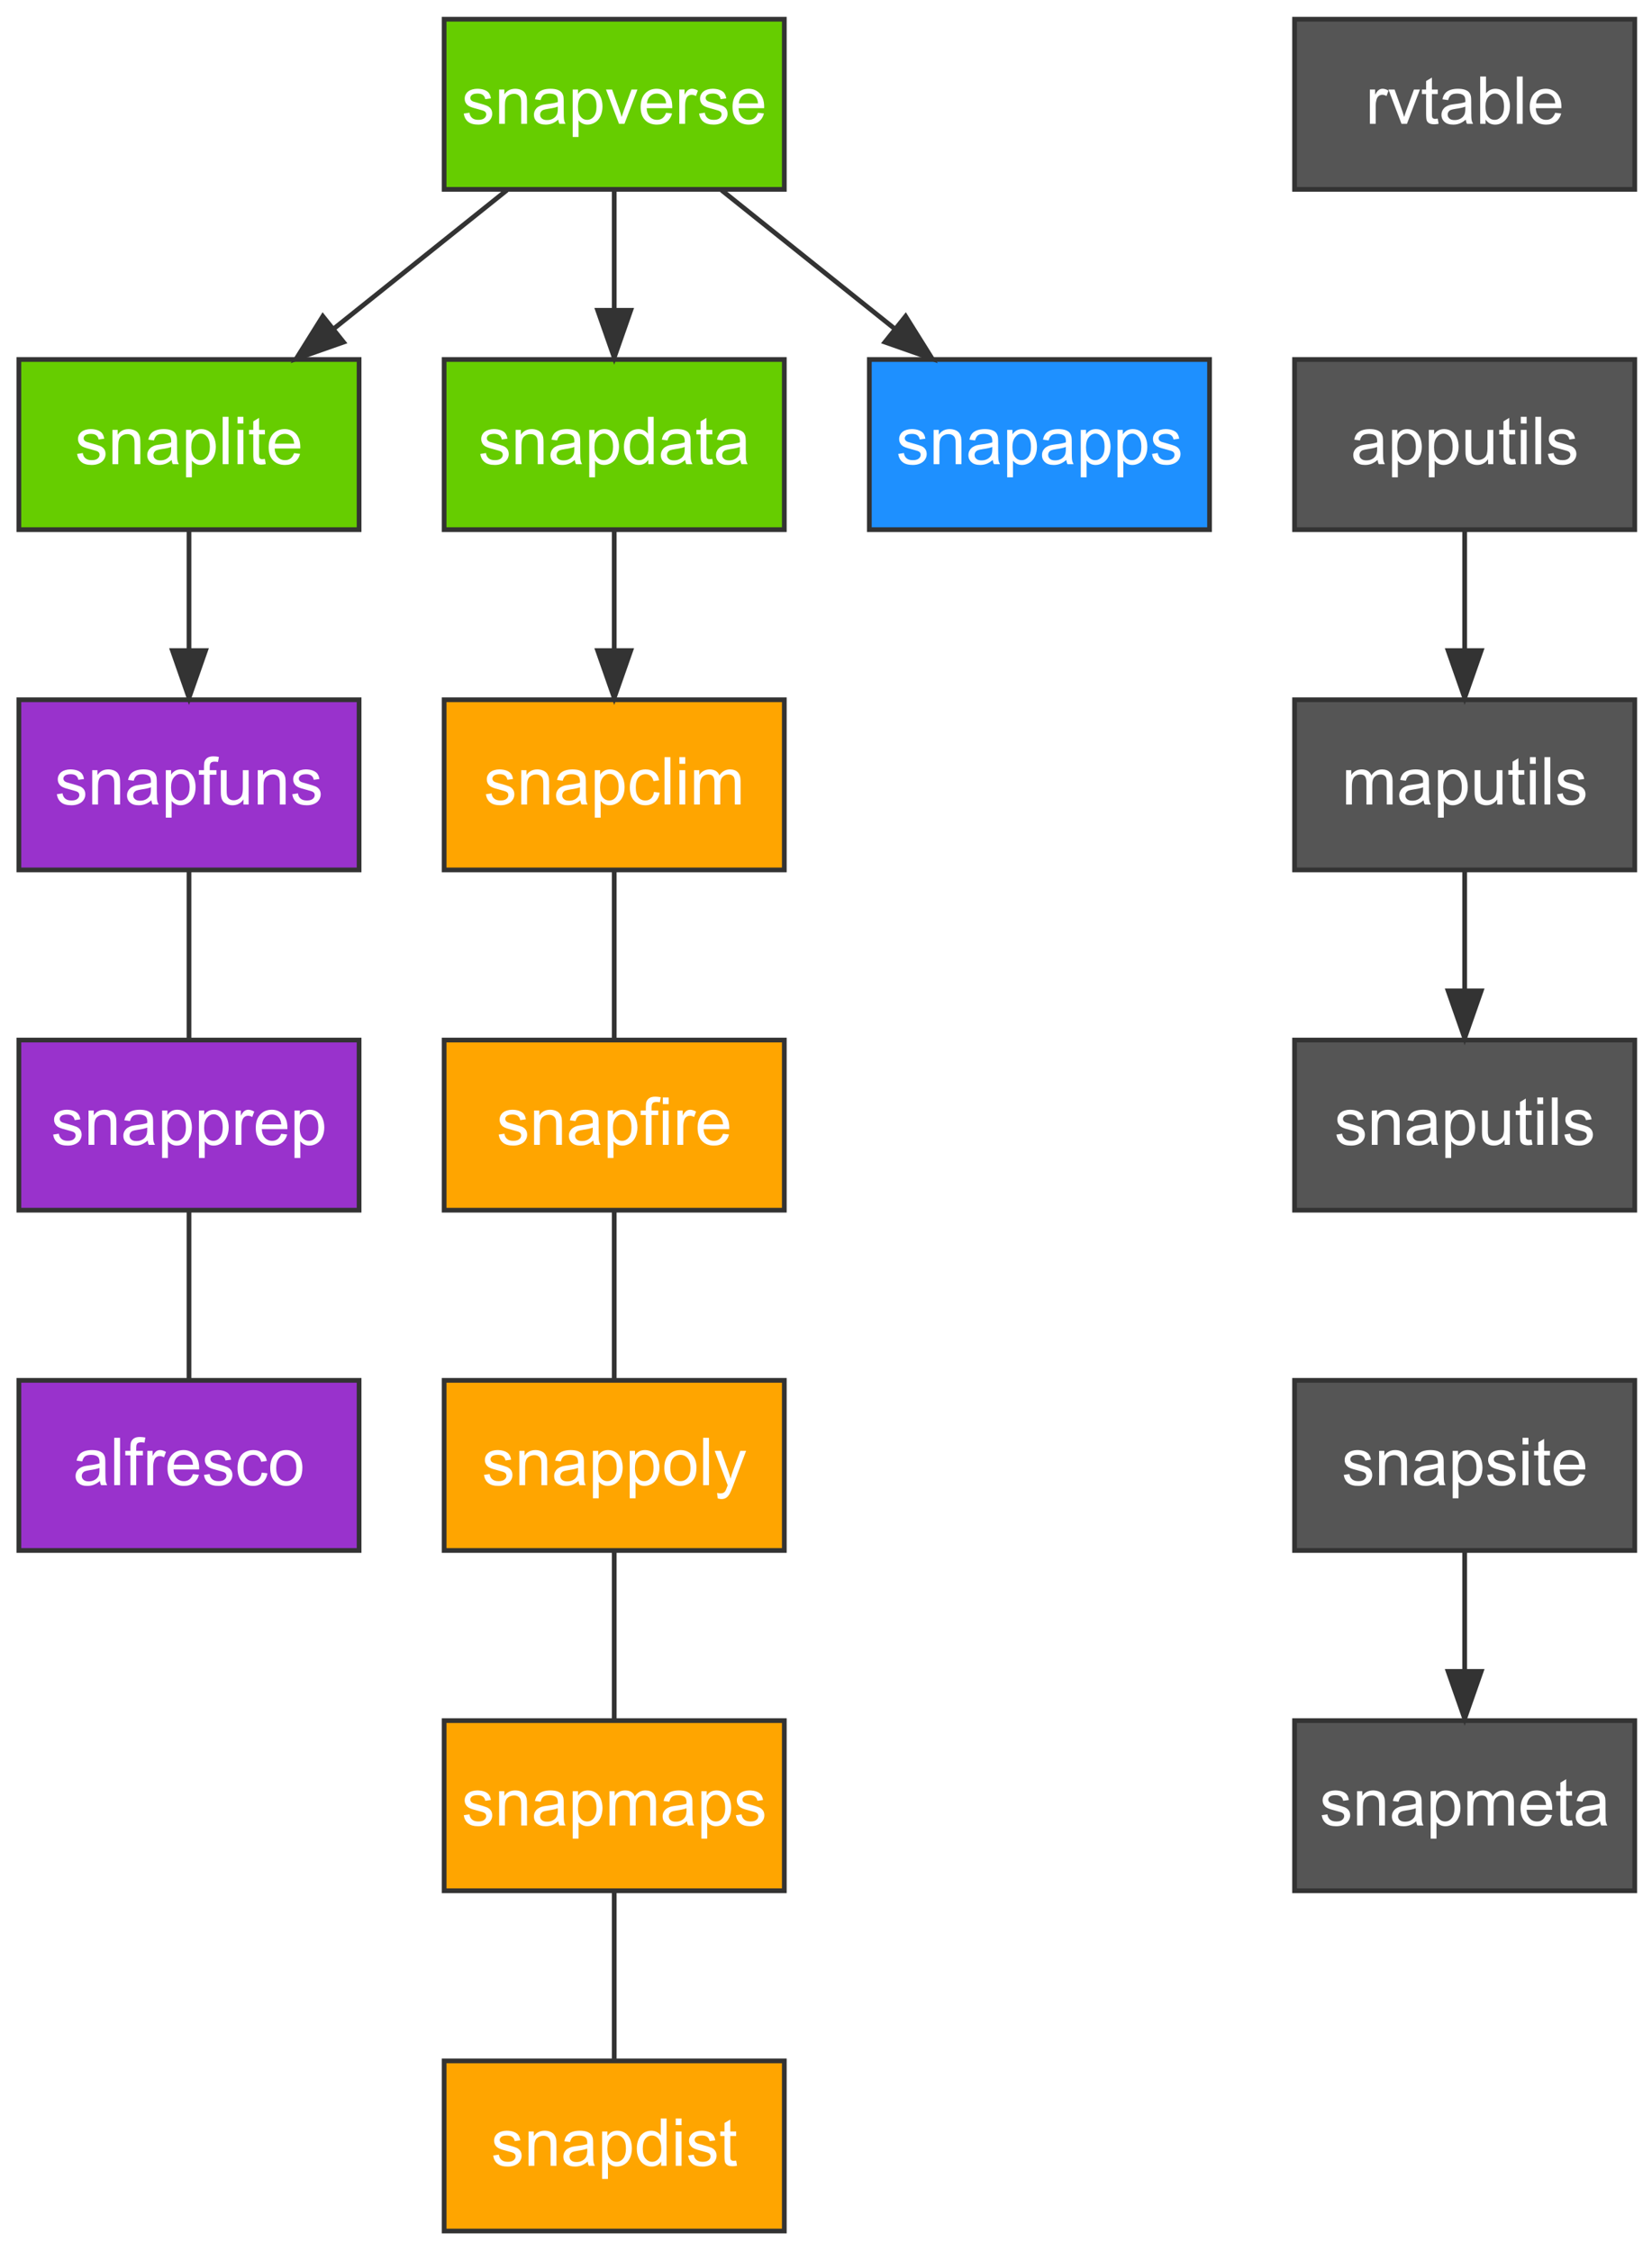 <?xml version="1.0" encoding="UTF-8"?>
<svg xmlns="http://www.w3.org/2000/svg" xmlns:xlink="http://www.w3.org/1999/xlink" width="350pt" height="477pt" viewBox="0 0 350 477" version="1.1">
<rect x="0" y="0" width="350" height="477" fill="#808080" stroke="none"/>
<defs>
<g>
<symbol overflow="visible" id="glyph0-0">
<path style="stroke:none;" d="M 1.75 0 L 1.75 -8.758 L 8.758 -8.758 L 8.758 0 Z M 1.973 -0.219 L 8.539 -0.219 L 8.539 -8.539 L 1.973 -8.539 Z M 1.973 -0.219 "/>
</symbol>
<symbol overflow="visible" id="glyph0-1">
<path style="stroke:none;" d="M 0.43 -2.168 L 1.648 -2.359 C 1.711 -1.871 1.902 -1.496 2.219 -1.238 C 2.527 -0.973 2.965 -0.844 3.531 -0.848 C 4.094 -0.844 4.512 -0.957 4.789 -1.191 C 5.059 -1.418 5.195 -1.691 5.199 -2.004 C 5.195 -2.281 5.078 -2.5 4.84 -2.66 C 4.668 -2.77 4.246 -2.906 3.578 -3.078 C 2.672 -3.305 2.047 -3.504 1.699 -3.672 C 1.348 -3.836 1.082 -4.066 0.906 -4.363 C 0.723 -4.656 0.633 -4.98 0.637 -5.336 C 0.633 -5.66 0.707 -5.961 0.859 -6.238 C 1.004 -6.512 1.207 -6.742 1.465 -6.926 C 1.652 -7.066 1.91 -7.184 2.246 -7.285 C 2.574 -7.379 2.93 -7.43 3.312 -7.434 C 3.879 -7.43 4.379 -7.348 4.812 -7.184 C 5.242 -7.02 5.562 -6.797 5.77 -6.516 C 5.973 -6.234 6.113 -5.859 6.191 -5.391 L 4.988 -5.227 C 4.93 -5.602 4.773 -5.891 4.512 -6.102 C 4.25 -6.309 3.879 -6.414 3.402 -6.418 C 2.832 -6.414 2.426 -6.32 2.188 -6.137 C 1.945 -5.949 1.828 -5.73 1.828 -5.48 C 1.828 -5.316 1.875 -5.176 1.977 -5.051 C 2.074 -4.918 2.234 -4.809 2.449 -4.723 C 2.57 -4.676 2.934 -4.57 3.539 -4.406 C 4.406 -4.172 5.012 -3.98 5.359 -3.836 C 5.703 -3.684 5.973 -3.469 6.172 -3.188 C 6.367 -2.906 6.469 -2.555 6.469 -2.137 C 6.469 -1.723 6.348 -1.336 6.109 -0.973 C 5.867 -0.609 5.52 -0.328 5.07 -0.133 C 4.617 0.066 4.109 0.164 3.539 0.164 C 2.594 0.164 1.871 -0.031 1.379 -0.422 C 0.879 -0.812 0.562 -1.395 0.43 -2.168 Z M 0.43 -2.168 "/>
</symbol>
<symbol overflow="visible" id="glyph0-2">
<path style="stroke:none;" d="M 0.926 0 L 0.926 -7.266 L 2.031 -7.266 L 2.031 -6.234 C 2.562 -7.031 3.332 -7.43 4.344 -7.434 C 4.781 -7.43 5.188 -7.352 5.555 -7.195 C 5.922 -7.039 6.195 -6.832 6.379 -6.574 C 6.559 -6.316 6.688 -6.012 6.762 -5.668 C 6.805 -5.434 6.824 -5.035 6.828 -4.469 L 6.828 0 L 5.598 0 L 5.598 -4.422 C 5.594 -4.918 5.547 -5.293 5.453 -5.543 C 5.355 -5.793 5.184 -5.992 4.941 -6.141 C 4.695 -6.289 4.41 -6.363 4.086 -6.363 C 3.555 -6.363 3.102 -6.195 2.727 -5.863 C 2.344 -5.527 2.156 -4.895 2.156 -3.969 L 2.156 0 Z M 0.926 0 "/>
</symbol>
<symbol overflow="visible" id="glyph0-3">
<path style="stroke:none;" d="M 5.668 -0.895 C 5.207 -0.508 4.77 -0.234 4.348 -0.074 C 3.926 0.086 3.473 0.164 2.992 0.164 C 2.191 0.164 1.578 -0.031 1.148 -0.422 C 0.719 -0.812 0.504 -1.309 0.508 -1.918 C 0.504 -2.27 0.586 -2.594 0.75 -2.891 C 0.91 -3.18 1.121 -3.418 1.383 -3.598 C 1.645 -3.777 1.941 -3.91 2.273 -4.004 C 2.512 -4.062 2.875 -4.125 3.367 -4.188 C 4.359 -4.305 5.09 -4.445 5.562 -4.613 C 5.562 -4.777 5.566 -4.887 5.57 -4.934 C 5.566 -5.434 5.449 -5.785 5.223 -5.996 C 4.902 -6.27 4.438 -6.41 3.82 -6.414 C 3.238 -6.41 2.809 -6.309 2.535 -6.109 C 2.258 -5.902 2.055 -5.543 1.922 -5.031 L 0.719 -5.195 C 0.824 -5.707 1.004 -6.121 1.258 -6.441 C 1.508 -6.754 1.871 -7 2.348 -7.176 C 2.82 -7.344 3.371 -7.43 3.996 -7.434 C 4.613 -7.43 5.117 -7.355 5.508 -7.211 C 5.895 -7.062 6.18 -6.879 6.363 -6.66 C 6.543 -6.438 6.668 -6.16 6.746 -5.824 C 6.785 -5.613 6.809 -5.234 6.809 -4.688 L 6.809 -3.047 C 6.809 -1.898 6.832 -1.172 6.887 -0.871 C 6.934 -0.566 7.039 -0.277 7.199 0 L 5.914 0 C 5.781 -0.254 5.699 -0.551 5.668 -0.895 Z M 5.562 -3.648 C 5.113 -3.465 4.445 -3.309 3.551 -3.184 C 3.043 -3.105 2.684 -3.023 2.477 -2.938 C 2.266 -2.844 2.105 -2.711 1.992 -2.535 C 1.875 -2.359 1.816 -2.164 1.82 -1.949 C 1.816 -1.617 1.941 -1.344 2.191 -1.129 C 2.441 -0.906 2.805 -0.797 3.285 -0.801 C 3.758 -0.797 4.18 -0.898 4.551 -1.109 C 4.918 -1.312 5.188 -1.598 5.363 -1.965 C 5.492 -2.238 5.559 -2.648 5.562 -3.195 Z M 5.562 -3.648 "/>
</symbol>
<symbol overflow="visible" id="glyph0-4">
<path style="stroke:none;" d="M 0.926 2.785 L 0.926 -7.266 L 2.047 -7.266 L 2.047 -6.324 C 2.305 -6.691 2.605 -6.969 2.941 -7.156 C 3.273 -7.336 3.676 -7.43 4.152 -7.434 C 4.773 -7.43 5.32 -7.27 5.797 -6.953 C 6.266 -6.629 6.625 -6.18 6.871 -5.602 C 7.109 -5.02 7.23 -4.379 7.234 -3.688 C 7.23 -2.941 7.098 -2.273 6.832 -1.68 C 6.566 -1.082 6.176 -0.625 5.668 -0.309 C 5.156 0.008 4.625 0.164 4.066 0.164 C 3.652 0.164 3.281 0.078 2.957 -0.094 C 2.629 -0.266 2.363 -0.484 2.156 -0.754 L 2.156 2.785 Z M 2.039 -3.594 C 2.039 -2.656 2.227 -1.965 2.605 -1.52 C 2.984 -1.066 3.445 -0.844 3.984 -0.848 C 4.531 -0.844 4.996 -1.074 5.387 -1.543 C 5.773 -2.004 5.969 -2.723 5.973 -3.695 C 5.969 -4.621 5.781 -5.316 5.402 -5.777 C 5.02 -6.238 4.562 -6.469 4.039 -6.469 C 3.508 -6.469 3.043 -6.223 2.645 -5.73 C 2.238 -5.238 2.039 -4.523 2.039 -3.594 Z M 2.039 -3.594 "/>
</symbol>
<symbol overflow="visible" id="glyph0-5">
<path style="stroke:none;" d="M 2.941 0 L 0.18 -7.266 L 1.477 -7.266 L 3.039 -2.914 C 3.207 -2.441 3.363 -1.953 3.504 -1.449 C 3.613 -1.832 3.766 -2.293 3.961 -2.832 L 5.578 -7.266 L 6.844 -7.266 L 4.094 0 Z M 2.941 0 "/>
</symbol>
<symbol overflow="visible" id="glyph0-6">
<path style="stroke:none;" d="M 5.898 -2.34 L 7.172 -2.184 C 6.969 -1.438 6.594 -0.859 6.055 -0.449 C 5.508 -0.039 4.816 0.164 3.977 0.164 C 2.91 0.164 2.066 -0.16 1.445 -0.816 C 0.82 -1.469 0.508 -2.387 0.512 -3.57 C 0.508 -4.789 0.824 -5.738 1.457 -6.418 C 2.086 -7.09 2.902 -7.43 3.906 -7.434 C 4.875 -7.43 5.668 -7.098 6.285 -6.438 C 6.898 -5.773 7.207 -4.844 7.211 -3.648 C 7.207 -3.574 7.207 -3.465 7.207 -3.32 L 1.785 -3.32 C 1.828 -2.52 2.055 -1.906 2.465 -1.484 C 2.867 -1.055 3.375 -0.844 3.984 -0.848 C 4.434 -0.844 4.816 -0.961 5.137 -1.203 C 5.453 -1.438 5.707 -1.816 5.898 -2.34 Z M 1.855 -4.332 L 5.914 -4.332 C 5.855 -4.941 5.699 -5.402 5.445 -5.707 C 5.051 -6.18 4.543 -6.414 3.922 -6.418 C 3.352 -6.414 2.879 -6.227 2.496 -5.848 C 2.109 -5.469 1.895 -4.961 1.855 -4.332 Z M 1.855 -4.332 "/>
</symbol>
<symbol overflow="visible" id="glyph0-7">
<path style="stroke:none;" d="M 0.91 0 L 0.91 -7.266 L 2.02 -7.266 L 2.02 -6.164 C 2.297 -6.68 2.559 -7.02 2.801 -7.184 C 3.039 -7.348 3.301 -7.43 3.594 -7.434 C 4.004 -7.43 4.426 -7.297 4.859 -7.035 L 4.434 -5.891 C 4.133 -6.066 3.832 -6.156 3.531 -6.16 C 3.262 -6.156 3.02 -6.074 2.805 -5.914 C 2.59 -5.75 2.438 -5.527 2.348 -5.242 C 2.207 -4.801 2.137 -4.32 2.141 -3.805 L 2.141 0 Z M 0.91 0 "/>
</symbol>
<symbol overflow="visible" id="glyph0-8">
<path style="stroke:none;" d="M 0.895 0 L 0.895 -10.031 L 2.129 -10.031 L 2.129 0 Z M 0.895 0 "/>
</symbol>
<symbol overflow="visible" id="glyph0-9">
<path style="stroke:none;" d="M 0.93 -8.617 L 0.93 -10.031 L 2.164 -10.031 L 2.164 -8.617 Z M 0.93 0 L 0.93 -7.266 L 2.164 -7.266 L 2.164 0 Z M 0.93 0 "/>
</symbol>
<symbol overflow="visible" id="glyph0-10">
<path style="stroke:none;" d="M 3.613 -1.102 L 3.793 -0.016 C 3.441 0.059 3.133 0.094 2.859 0.098 C 2.414 0.094 2.066 0.027 1.82 -0.113 C 1.57 -0.254 1.395 -0.441 1.297 -0.672 C 1.195 -0.902 1.148 -1.387 1.148 -2.129 L 1.148 -6.309 L 0.246 -6.309 L 0.246 -7.266 L 1.148 -7.266 L 1.148 -9.066 L 2.375 -9.805 L 2.375 -7.266 L 3.613 -7.266 L 3.613 -6.309 L 2.375 -6.309 L 2.375 -2.059 C 2.371 -1.703 2.395 -1.477 2.438 -1.379 C 2.48 -1.277 2.551 -1.199 2.652 -1.141 C 2.75 -1.082 2.891 -1.055 3.074 -1.055 C 3.207 -1.055 3.387 -1.07 3.613 -1.102 Z M 3.613 -1.102 "/>
</symbol>
<symbol overflow="visible" id="glyph0-11">
<path style="stroke:none;" d="M 5.641 0 L 5.641 -0.918 C 5.176 -0.195 4.496 0.164 3.605 0.164 C 3.023 0.164 2.492 0.008 2.008 -0.312 C 1.52 -0.629 1.145 -1.078 0.879 -1.652 C 0.613 -2.223 0.48 -2.879 0.48 -3.625 C 0.48 -4.348 0.598 -5.008 0.84 -5.602 C 1.078 -6.191 1.441 -6.645 1.93 -6.961 C 2.41 -7.273 2.953 -7.43 3.551 -7.434 C 3.988 -7.43 4.375 -7.336 4.719 -7.156 C 5.059 -6.969 5.34 -6.73 5.559 -6.434 L 5.559 -10.031 L 6.781 -10.031 L 6.781 0 Z M 1.746 -3.625 C 1.746 -2.691 1.941 -1.996 2.332 -1.539 C 2.723 -1.074 3.184 -0.844 3.723 -0.848 C 4.258 -0.844 4.715 -1.062 5.094 -1.508 C 5.469 -1.945 5.66 -2.617 5.66 -3.523 C 5.66 -4.516 5.465 -5.246 5.082 -5.715 C 4.695 -6.176 4.227 -6.41 3.668 -6.414 C 3.121 -6.41 2.664 -6.188 2.297 -5.742 C 1.93 -5.293 1.746 -4.586 1.746 -3.625 Z M 1.746 -3.625 "/>
</symbol>
<symbol overflow="visible" id="glyph0-12">
<path style="stroke:none;" d="M 1.219 0 L 1.219 -6.309 L 0.129 -6.309 L 0.129 -7.266 L 1.219 -7.266 L 1.219 -8.039 C 1.219 -8.527 1.262 -8.891 1.348 -9.129 C 1.465 -9.449 1.672 -9.707 1.973 -9.906 C 2.27 -10.102 2.688 -10.199 3.23 -10.203 C 3.574 -10.199 3.957 -10.16 4.379 -10.082 L 4.195 -9.004 C 3.938 -9.047 3.695 -9.07 3.469 -9.074 C 3.094 -9.07 2.828 -8.988 2.676 -8.832 C 2.516 -8.668 2.438 -8.371 2.441 -7.938 L 2.441 -7.266 L 3.859 -7.266 L 3.859 -6.309 L 2.441 -6.309 L 2.441 0 Z M 1.219 0 "/>
</symbol>
<symbol overflow="visible" id="glyph0-13">
<path style="stroke:none;" d="M 5.688 0 L 5.688 -1.066 C 5.121 -0.246 4.352 0.164 3.379 0.164 C 2.949 0.164 2.551 0.082 2.18 -0.082 C 1.805 -0.246 1.527 -0.449 1.352 -0.699 C 1.168 -0.945 1.043 -1.25 0.973 -1.613 C 0.918 -1.852 0.891 -2.238 0.895 -2.766 L 0.895 -7.266 L 2.129 -7.266 L 2.129 -3.238 C 2.125 -2.594 2.152 -2.16 2.203 -1.938 C 2.281 -1.609 2.445 -1.355 2.695 -1.172 C 2.945 -0.984 3.254 -0.891 3.625 -0.895 C 3.992 -0.891 4.34 -0.984 4.664 -1.18 C 4.988 -1.367 5.219 -1.625 5.355 -1.953 C 5.488 -2.273 5.555 -2.75 5.559 -3.375 L 5.559 -7.266 L 6.789 -7.266 L 6.789 0 Z M 5.688 0 "/>
</symbol>
<symbol overflow="visible" id="glyph0-14">
<path style="stroke:none;" d="M 5.668 -2.66 L 6.879 -2.504 C 6.746 -1.668 6.406 -1.016 5.859 -0.543 C 5.312 -0.07 4.641 0.164 3.852 0.164 C 2.852 0.164 2.055 -0.16 1.453 -0.809 C 0.848 -1.457 0.543 -2.387 0.547 -3.605 C 0.543 -4.387 0.676 -5.074 0.938 -5.668 C 1.195 -6.254 1.59 -6.695 2.125 -6.992 C 2.652 -7.281 3.23 -7.43 3.859 -7.434 C 4.645 -7.43 5.289 -7.23 5.797 -6.832 C 6.297 -6.434 6.621 -5.867 6.762 -5.133 L 5.562 -4.949 C 5.445 -5.434 5.246 -5.801 4.957 -6.047 C 4.668 -6.293 4.316 -6.414 3.906 -6.418 C 3.285 -6.414 2.781 -6.191 2.395 -5.75 C 2.004 -5.305 1.809 -4.602 1.812 -3.641 C 1.809 -2.66 1.996 -1.953 2.375 -1.512 C 2.746 -1.066 3.234 -0.844 3.84 -0.848 C 4.32 -0.844 4.727 -0.992 5.051 -1.293 C 5.371 -1.586 5.574 -2.043 5.668 -2.66 Z M 5.668 -2.66 "/>
</symbol>
<symbol overflow="visible" id="glyph0-15">
<path style="stroke:none;" d="M 0.926 0 L 0.926 -7.266 L 2.027 -7.266 L 2.027 -6.246 C 2.254 -6.602 2.555 -6.887 2.934 -7.105 C 3.312 -7.32 3.746 -7.43 4.23 -7.434 C 4.766 -7.43 5.203 -7.316 5.551 -7.098 C 5.895 -6.871 6.141 -6.559 6.281 -6.16 C 6.855 -7.004 7.602 -7.43 8.527 -7.434 C 9.246 -7.43 9.801 -7.23 10.188 -6.832 C 10.574 -6.434 10.77 -5.816 10.77 -4.988 L 10.77 0 L 9.547 0 L 9.547 -4.578 C 9.543 -5.066 9.504 -5.422 9.426 -5.641 C 9.344 -5.855 9.199 -6.031 8.992 -6.164 C 8.777 -6.297 8.531 -6.363 8.254 -6.363 C 7.742 -6.363 7.316 -6.191 6.98 -5.852 C 6.637 -5.512 6.469 -4.969 6.473 -4.223 L 6.473 0 L 5.242 0 L 5.242 -4.723 C 5.238 -5.27 5.137 -5.68 4.941 -5.953 C 4.738 -6.227 4.41 -6.363 3.957 -6.363 C 3.605 -6.363 3.285 -6.27 2.992 -6.09 C 2.695 -5.902 2.48 -5.637 2.352 -5.289 C 2.219 -4.934 2.156 -4.426 2.156 -3.77 L 2.156 0 Z M 0.926 0 "/>
</symbol>
<symbol overflow="visible" id="glyph0-16">
<path style="stroke:none;" d="M 0.465 -3.633 C 0.461 -4.977 0.836 -5.973 1.586 -6.625 C 2.207 -7.16 2.969 -7.43 3.875 -7.434 C 4.867 -7.43 5.684 -7.102 6.32 -6.449 C 6.953 -5.793 7.27 -4.891 7.273 -3.738 C 7.27 -2.801 7.129 -2.062 6.852 -1.527 C 6.57 -0.992 6.164 -0.578 5.629 -0.281 C 5.09 0.016 4.504 0.164 3.875 0.164 C 2.852 0.164 2.031 -0.16 1.406 -0.812 C 0.777 -1.465 0.461 -2.406 0.465 -3.633 Z M 1.73 -3.633 C 1.727 -2.703 1.93 -2.004 2.34 -1.543 C 2.742 -1.074 3.254 -0.844 3.875 -0.848 C 4.48 -0.844 4.988 -1.078 5.398 -1.547 C 5.801 -2.012 6.004 -2.719 6.008 -3.676 C 6.004 -4.57 5.801 -5.254 5.395 -5.719 C 4.984 -6.18 4.477 -6.41 3.875 -6.414 C 3.254 -6.41 2.742 -6.18 2.34 -5.723 C 1.93 -5.258 1.727 -4.562 1.73 -3.633 Z M 1.73 -3.633 "/>
</symbol>
<symbol overflow="visible" id="glyph0-17">
<path style="stroke:none;" d="M 0.867 2.801 L 0.73 1.641 C 1 1.711 1.234 1.746 1.438 1.75 C 1.707 1.746 1.926 1.699 2.094 1.613 C 2.254 1.52 2.391 1.395 2.496 1.23 C 2.574 1.105 2.699 0.801 2.875 0.316 C 2.895 0.246 2.93 0.145 2.984 0.016 L 0.227 -7.266 L 1.555 -7.266 L 3.066 -3.059 C 3.258 -2.523 3.434 -1.961 3.594 -1.375 C 3.73 -1.938 3.898 -2.488 4.098 -3.031 L 5.652 -7.266 L 6.883 -7.266 L 4.121 0.125 C 3.82 0.918 3.59 1.469 3.43 1.773 C 3.207 2.176 2.957 2.473 2.676 2.664 C 2.391 2.852 2.055 2.945 1.664 2.949 C 1.426 2.945 1.16 2.898 0.867 2.801 Z M 0.867 2.801 "/>
</symbol>
<symbol overflow="visible" id="glyph0-18">
<path style="stroke:none;" d="M 2.059 0 L 0.918 0 L 0.918 -10.031 L 2.148 -10.031 L 2.148 -6.453 C 2.668 -7.102 3.332 -7.43 4.141 -7.434 C 4.586 -7.43 5.008 -7.34 5.41 -7.16 C 5.805 -6.98 6.133 -6.727 6.395 -6.402 C 6.648 -6.074 6.852 -5.68 7 -5.223 C 7.145 -4.758 7.219 -4.266 7.219 -3.742 C 7.219 -2.496 6.91 -1.535 6.293 -0.855 C 5.676 -0.176 4.938 0.164 4.078 0.164 C 3.219 0.164 2.543 -0.191 2.059 -0.91 Z M 2.047 -3.688 C 2.043 -2.812 2.164 -2.184 2.402 -1.801 C 2.789 -1.16 3.312 -0.844 3.977 -0.848 C 4.512 -0.844 4.977 -1.078 5.371 -1.547 C 5.762 -2.016 5.957 -2.711 5.961 -3.641 C 5.957 -4.586 5.77 -5.285 5.395 -5.738 C 5.016 -6.188 4.562 -6.414 4.031 -6.418 C 3.492 -6.414 3.023 -6.18 2.633 -5.715 C 2.238 -5.246 2.043 -4.57 2.047 -3.688 Z M 2.047 -3.688 "/>
</symbol>
</g>
</defs>
<g id="surface31">
<path style="fill-rule:nonzero;fill:rgb(100%,100%,100%);fill-opacity:1;stroke-width:1;stroke-linecap:butt;stroke-linejoin:miter;stroke:rgb(100%,100%,100%);stroke-opacity:1;stroke-miterlimit:4;" d="M -4 3.998 L -4 -472 L 346.002 -472 L 346.002 3.998 Z M -4 3.998 " transform="matrix(1.001,0,0,1.001,4.005,472.54)"/>
<path style="fill-rule:nonzero;fill:rgb(40%,80.392%,0%);fill-opacity:1;stroke-width:1;stroke-linecap:butt;stroke-linejoin:miter;stroke:rgb(20%,20%,20%);stroke-opacity:1;stroke-miterlimit:4;" d="M 162.001 -468.001 L 90.002 -468.001 L 90.002 -431.999 L 162.001 -431.999 Z M 162.001 -468.001 " transform="matrix(1.001,0,0,1.001,4.005,472.54)"/>
<g style="fill:rgb(100%,100%,100%);fill-opacity:1;">
  <use xlink:href="#glyph0-1" x="97.816" y="26.231"/>
  <use xlink:href="#glyph0-2" x="104.824" y="26.231"/>
  <use xlink:href="#glyph0-3" x="112.618" y="26.231"/>
  <use xlink:href="#glyph0-4" x="120.413" y="26.231"/>
  <use xlink:href="#glyph0-5" x="128.207" y="26.231"/>
  <use xlink:href="#glyph0-6" x="135.215" y="26.231"/>
  <use xlink:href="#glyph0-7" x="143.009" y="26.231"/>
  <use xlink:href="#glyph0-1" x="147.676" y="26.231"/>
  <use xlink:href="#glyph0-6" x="154.684" y="26.231"/>
</g>
<path style="fill-rule:nonzero;fill:rgb(40%,80.392%,0%);fill-opacity:1;stroke-width:1;stroke-linecap:butt;stroke-linejoin:miter;stroke:rgb(20%,20%,20%);stroke-opacity:1;stroke-miterlimit:4;" d="M 71.999 -396.001 L -0.001 -396.001 L -0.001 -359.999 L 71.999 -359.999 Z M 71.999 -396.001 " transform="matrix(1.001,0,0,1.001,4.005,472.54)"/>
<g style="fill:rgb(100%,100%,100%);fill-opacity:1;">
  <use xlink:href="#glyph0-1" x="15.895" y="98.313"/>
  <use xlink:href="#glyph0-2" x="22.903" y="98.313"/>
  <use xlink:href="#glyph0-3" x="30.697" y="98.313"/>
  <use xlink:href="#glyph0-4" x="38.491" y="98.313"/>
  <use xlink:href="#glyph0-8" x="46.285" y="98.313"/>
  <use xlink:href="#glyph0-9" x="49.399" y="98.313"/>
  <use xlink:href="#glyph0-10" x="52.513" y="98.313"/>
  <use xlink:href="#glyph0-6" x="56.407" y="98.313"/>
</g>
<path style="fill:none;stroke-width:1;stroke-linecap:butt;stroke-linejoin:miter;stroke:rgb(20%,20%,20%);stroke-opacity:1;stroke-miterlimit:4;" d="M 103.287 -431.831 C 92.202 -422.962 78.706 -412.162 66.716 -402.572 " transform="matrix(1.001,0,0,1.001,4.005,472.54)"/>
<path style="fill-rule:nonzero;fill:rgb(20%,20%,20%);fill-opacity:1;stroke-width:1;stroke-linecap:butt;stroke-linejoin:miter;stroke:rgb(20%,20%,20%);stroke-opacity:1;stroke-miterlimit:4;" d="M 68.698 -399.676 L 58.702 -396.161 L 64.324 -405.143 Z M 68.698 -399.676 " transform="matrix(1.001,0,0,1.001,4.005,472.54)"/>
<path style="fill-rule:nonzero;fill:rgb(40%,80.392%,0%);fill-opacity:1;stroke-width:1;stroke-linecap:butt;stroke-linejoin:miter;stroke:rgb(20%,20%,20%);stroke-opacity:1;stroke-miterlimit:4;" d="M 162.001 -396.001 L 90.002 -396.001 L 90.002 -359.999 L 162.001 -359.999 Z M 162.001 -396.001 " transform="matrix(1.001,0,0,1.001,4.005,472.54)"/>
<g style="fill:rgb(100%,100%,100%);fill-opacity:1;">
  <use xlink:href="#glyph0-1" x="101.316" y="98.313"/>
  <use xlink:href="#glyph0-2" x="108.324" y="98.313"/>
  <use xlink:href="#glyph0-3" x="116.118" y="98.313"/>
  <use xlink:href="#glyph0-4" x="123.913" y="98.313"/>
  <use xlink:href="#glyph0-11" x="131.707" y="98.313"/>
  <use xlink:href="#glyph0-3" x="139.501" y="98.313"/>
  <use xlink:href="#glyph0-10" x="147.295" y="98.313"/>
  <use xlink:href="#glyph0-3" x="151.189" y="98.313"/>
</g>
<path style="fill:none;stroke-width:1;stroke-linecap:butt;stroke-linejoin:miter;stroke:rgb(20%,20%,20%);stroke-opacity:1;stroke-miterlimit:4;" d="M 126 -431.831 C 126 -424.133 126 -414.975 126 -406.415 " transform="matrix(1.001,0,0,1.001,4.005,472.54)"/>
<path style="fill-rule:nonzero;fill:rgb(20%,20%,20%);fill-opacity:1;stroke-width:1;stroke-linecap:butt;stroke-linejoin:miter;stroke:rgb(20%,20%,20%);stroke-opacity:1;stroke-miterlimit:4;" d="M 129.5 -406.415 L 126 -396.415 L 122.5 -406.415 Z M 129.5 -406.415 " transform="matrix(1.001,0,0,1.001,4.005,472.54)"/>
<path style="fill-rule:nonzero;fill:rgb(11.765%,56.471%,100%);fill-opacity:1;stroke-width:1;stroke-linecap:butt;stroke-linejoin:miter;stroke:rgb(20%,20%,20%);stroke-opacity:1;stroke-miterlimit:4;" d="M 252 -396.001 L 180 -396.001 L 180 -359.999 L 252 -359.999 Z M 252 -396.001 " transform="matrix(1.001,0,0,1.001,4.005,472.54)"/>
<g style="fill:rgb(100%,100%,100%);fill-opacity:1;">
  <use xlink:href="#glyph0-1" x="189.863" y="98.313"/>
  <use xlink:href="#glyph0-2" x="196.871" y="98.313"/>
  <use xlink:href="#glyph0-3" x="204.665" y="98.313"/>
  <use xlink:href="#glyph0-4" x="212.459" y="98.313"/>
  <use xlink:href="#glyph0-3" x="220.253" y="98.313"/>
  <use xlink:href="#glyph0-4" x="228.048" y="98.313"/>
  <use xlink:href="#glyph0-4" x="235.842" y="98.313"/>
  <use xlink:href="#glyph0-1" x="243.636" y="98.313"/>
</g>
<path style="fill:none;stroke-width:1;stroke-linecap:butt;stroke-linejoin:miter;stroke:rgb(20%,20%,20%);stroke-opacity:1;stroke-miterlimit:4;" d="M 148.712 -431.831 C 159.797 -422.962 173.297 -412.162 185.283 -402.572 " transform="matrix(1.001,0,0,1.001,4.005,472.54)"/>
<path style="fill-rule:nonzero;fill:rgb(20%,20%,20%);fill-opacity:1;stroke-width:1;stroke-linecap:butt;stroke-linejoin:miter;stroke:rgb(20%,20%,20%);stroke-opacity:1;stroke-miterlimit:4;" d="M 187.675 -405.143 L 193.298 -396.161 L 183.301 -399.676 Z M 187.675 -405.143 " transform="matrix(1.001,0,0,1.001,4.005,472.54)"/>
<path style="fill-rule:nonzero;fill:rgb(60%,19.608%,80%);fill-opacity:1;stroke-width:1;stroke-linecap:butt;stroke-linejoin:miter;stroke:rgb(20%,20%,20%);stroke-opacity:1;stroke-miterlimit:4;" d="M 71.999 -324.001 L -0.001 -324.001 L -0.001 -288 L 71.999 -288 Z M 71.999 -324.001 " transform="matrix(1.001,0,0,1.001,4.005,472.54)"/>
<g style="fill:rgb(100%,100%,100%);fill-opacity:1;">
  <use xlink:href="#glyph0-1" x="11.605" y="170.395"/>
  <use xlink:href="#glyph0-2" x="18.613" y="170.395"/>
  <use xlink:href="#glyph0-3" x="26.408" y="170.395"/>
  <use xlink:href="#glyph0-4" x="34.202" y="170.395"/>
  <use xlink:href="#glyph0-12" x="41.996" y="170.395"/>
  <use xlink:href="#glyph0-13" x="45.89" y="170.395"/>
  <use xlink:href="#glyph0-2" x="53.684" y="170.395"/>
  <use xlink:href="#glyph0-1" x="61.478" y="170.395"/>
</g>
<path style="fill:none;stroke-width:1;stroke-linecap:butt;stroke-linejoin:miter;stroke:rgb(20%,20%,20%);stroke-opacity:1;stroke-miterlimit:4;" d="M 36.001 -359.831 C 36.001 -352.129 36.001 -342.976 36.001 -334.415 " transform="matrix(1.001,0,0,1.001,4.005,472.54)"/>
<path style="fill-rule:nonzero;fill:rgb(20%,20%,20%);fill-opacity:1;stroke-width:1;stroke-linecap:butt;stroke-linejoin:miter;stroke:rgb(20%,20%,20%);stroke-opacity:1;stroke-miterlimit:4;" d="M 39.501 -334.411 L 36.001 -324.415 L 32.501 -334.415 Z M 39.501 -334.411 " transform="matrix(1.001,0,0,1.001,4.005,472.54)"/>
<path style="fill-rule:nonzero;fill:rgb(100%,64.706%,0%);fill-opacity:1;stroke-width:1;stroke-linecap:butt;stroke-linejoin:miter;stroke:rgb(20%,20%,20%);stroke-opacity:1;stroke-miterlimit:4;" d="M 162.001 -324.001 L 90.002 -324.001 L 90.002 -288 L 162.001 -288 Z M 162.001 -324.001 " transform="matrix(1.001,0,0,1.001,4.005,472.54)"/>
<g style="fill:rgb(100%,100%,100%);fill-opacity:1;">
  <use xlink:href="#glyph0-1" x="102.5" y="170.395"/>
  <use xlink:href="#glyph0-2" x="109.508" y="170.395"/>
  <use xlink:href="#glyph0-3" x="117.302" y="170.395"/>
  <use xlink:href="#glyph0-4" x="125.096" y="170.395"/>
  <use xlink:href="#glyph0-14" x="132.89" y="170.395"/>
  <use xlink:href="#glyph0-8" x="139.898" y="170.395"/>
  <use xlink:href="#glyph0-9" x="143.012" y="170.395"/>
  <use xlink:href="#glyph0-15" x="146.126" y="170.395"/>
</g>
<path style="fill:none;stroke-width:1;stroke-linecap:butt;stroke-linejoin:miter;stroke:rgb(20%,20%,20%);stroke-opacity:1;stroke-miterlimit:4;" d="M 126 -359.831 C 126 -352.129 126 -342.976 126 -334.415 " transform="matrix(1.001,0,0,1.001,4.005,472.54)"/>
<path style="fill-rule:nonzero;fill:rgb(20%,20%,20%);fill-opacity:1;stroke-width:1;stroke-linecap:butt;stroke-linejoin:miter;stroke:rgb(20%,20%,20%);stroke-opacity:1;stroke-miterlimit:4;" d="M 129.5 -334.411 L 126 -324.415 L 122.5 -334.415 Z M 129.5 -334.411 " transform="matrix(1.001,0,0,1.001,4.005,472.54)"/>
<path style="fill-rule:nonzero;fill:rgb(60%,19.608%,80%);fill-opacity:1;stroke-width:1;stroke-linecap:butt;stroke-linejoin:miter;stroke:rgb(20%,20%,20%);stroke-opacity:1;stroke-miterlimit:4;" d="M 71.999 -252.002 L -0.001 -252.002 L -0.001 -216 L 71.999 -216 Z M 71.999 -252.002 " transform="matrix(1.001,0,0,1.001,4.005,472.54)"/>
<g style="fill:rgb(100%,100%,100%);fill-opacity:1;">
  <use xlink:href="#glyph0-1" x="10.824" y="242.477"/>
  <use xlink:href="#glyph0-2" x="17.832" y="242.477"/>
  <use xlink:href="#glyph0-3" x="25.626" y="242.477"/>
  <use xlink:href="#glyph0-4" x="33.42" y="242.477"/>
  <use xlink:href="#glyph0-4" x="41.214" y="242.477"/>
  <use xlink:href="#glyph0-7" x="49.008" y="242.477"/>
  <use xlink:href="#glyph0-6" x="53.676" y="242.477"/>
  <use xlink:href="#glyph0-4" x="61.47" y="242.477"/>
</g>
<path style="fill:none;stroke-width:1;stroke-linecap:butt;stroke-linejoin:miter;stroke:rgb(20%,20%,20%);stroke-opacity:1;stroke-miterlimit:4;" d="M 36.001 -287.832 C 36.001 -277 36.001 -263.286 36.001 -252.411 " transform="matrix(1.001,0,0,1.001,4.005,472.54)"/>
<path style="fill-rule:nonzero;fill:rgb(60%,19.608%,80%);fill-opacity:1;stroke-width:1;stroke-linecap:butt;stroke-linejoin:miter;stroke:rgb(20%,20%,20%);stroke-opacity:1;stroke-miterlimit:4;" d="M 71.999 -179.998 L -0.001 -179.998 L -0.001 -144 L 71.999 -144 Z M 71.999 -179.998 " transform="matrix(1.001,0,0,1.001,4.005,472.54)"/>
<g style="fill:rgb(100%,100%,100%);fill-opacity:1;">
  <use xlink:href="#glyph0-3" x="15.508" y="314.559"/>
  <use xlink:href="#glyph0-8" x="23.302" y="314.559"/>
  <use xlink:href="#glyph0-12" x="26.416" y="314.559"/>
  <use xlink:href="#glyph0-7" x="30.31" y="314.559"/>
  <use xlink:href="#glyph0-6" x="34.977" y="314.559"/>
  <use xlink:href="#glyph0-1" x="42.771" y="314.559"/>
  <use xlink:href="#glyph0-14" x="49.779" y="314.559"/>
  <use xlink:href="#glyph0-16" x="56.787" y="314.559"/>
</g>
<path style="fill:none;stroke-width:1;stroke-linecap:butt;stroke-linejoin:miter;stroke:rgb(20%,20%,20%);stroke-opacity:1;stroke-miterlimit:4;" d="M 36.001 -215.832 C 36.001 -205.001 36.001 -191.286 36.001 -180.412 " transform="matrix(1.001,0,0,1.001,4.005,472.54)"/>
<path style="fill-rule:nonzero;fill:rgb(100%,64.706%,0%);fill-opacity:1;stroke-width:1;stroke-linecap:butt;stroke-linejoin:miter;stroke:rgb(20%,20%,20%);stroke-opacity:1;stroke-miterlimit:4;" d="M 162.001 -252.002 L 90.002 -252.002 L 90.002 -216 L 162.001 -216 Z M 162.001 -252.002 " transform="matrix(1.001,0,0,1.001,4.005,472.54)"/>
<g style="fill:rgb(100%,100%,100%);fill-opacity:1;">
  <use xlink:href="#glyph0-1" x="105.219" y="242.477"/>
  <use xlink:href="#glyph0-2" x="112.227" y="242.477"/>
  <use xlink:href="#glyph0-3" x="120.021" y="242.477"/>
  <use xlink:href="#glyph0-4" x="127.815" y="242.477"/>
  <use xlink:href="#glyph0-12" x="135.609" y="242.477"/>
  <use xlink:href="#glyph0-9" x="139.503" y="242.477"/>
  <use xlink:href="#glyph0-7" x="142.617" y="242.477"/>
  <use xlink:href="#glyph0-6" x="147.284" y="242.477"/>
</g>
<path style="fill:none;stroke-width:1;stroke-linecap:butt;stroke-linejoin:miter;stroke:rgb(20%,20%,20%);stroke-opacity:1;stroke-miterlimit:4;" d="M 126 -287.832 C 126 -277 126 -263.286 126 -252.411 " transform="matrix(1.001,0,0,1.001,4.005,472.54)"/>
<path style="fill-rule:nonzero;fill:rgb(100%,64.706%,0%);fill-opacity:1;stroke-width:1;stroke-linecap:butt;stroke-linejoin:miter;stroke:rgb(20%,20%,20%);stroke-opacity:1;stroke-miterlimit:4;" d="M 162.001 -179.998 L 90.002 -179.998 L 90.002 -144 L 162.001 -144 Z M 162.001 -179.998 " transform="matrix(1.001,0,0,1.001,4.005,472.54)"/>
<g style="fill:rgb(100%,100%,100%);fill-opacity:1;">
  <use xlink:href="#glyph0-1" x="102.098" y="314.559"/>
  <use xlink:href="#glyph0-2" x="109.106" y="314.559"/>
  <use xlink:href="#glyph0-3" x="116.9" y="314.559"/>
  <use xlink:href="#glyph0-4" x="124.694" y="314.559"/>
  <use xlink:href="#glyph0-4" x="132.488" y="314.559"/>
  <use xlink:href="#glyph0-16" x="140.282" y="314.559"/>
  <use xlink:href="#glyph0-8" x="148.076" y="314.559"/>
  <use xlink:href="#glyph0-17" x="151.19" y="314.559"/>
</g>
<path style="fill:none;stroke-width:1;stroke-linecap:butt;stroke-linejoin:miter;stroke:rgb(20%,20%,20%);stroke-opacity:1;stroke-miterlimit:4;" d="M 126 -215.832 C 126 -205.001 126 -191.286 126 -180.412 " transform="matrix(1.001,0,0,1.001,4.005,472.54)"/>
<path style="fill-rule:nonzero;fill:rgb(100%,64.706%,0%);fill-opacity:1;stroke-width:1;stroke-linecap:butt;stroke-linejoin:miter;stroke:rgb(20%,20%,20%);stroke-opacity:1;stroke-miterlimit:4;" d="M 162.001 -107.999 L 90.002 -107.999 L 90.002 -72.001 L 162.001 -72.001 Z M 162.001 -107.999 " transform="matrix(1.001,0,0,1.001,4.005,472.54)"/>
<g style="fill:rgb(100%,100%,100%);fill-opacity:1;">
  <use xlink:href="#glyph0-1" x="97.816" y="386.641"/>
  <use xlink:href="#glyph0-2" x="104.824" y="386.641"/>
  <use xlink:href="#glyph0-3" x="112.618" y="386.641"/>
  <use xlink:href="#glyph0-4" x="120.413" y="386.641"/>
  <use xlink:href="#glyph0-15" x="128.207" y="386.641"/>
  <use xlink:href="#glyph0-3" x="139.881" y="386.641"/>
  <use xlink:href="#glyph0-4" x="147.675" y="386.641"/>
  <use xlink:href="#glyph0-1" x="155.469" y="386.641"/>
</g>
<path style="fill:none;stroke-width:1;stroke-linecap:butt;stroke-linejoin:miter;stroke:rgb(20%,20%,20%);stroke-opacity:1;stroke-miterlimit:4;" d="M 126 -143.833 C 126 -133.001 126 -119.286 126 -108.412 " transform="matrix(1.001,0,0,1.001,4.005,472.54)"/>
<path style="fill-rule:nonzero;fill:rgb(100%,64.706%,0%);fill-opacity:1;stroke-width:1;stroke-linecap:butt;stroke-linejoin:miter;stroke:rgb(20%,20%,20%);stroke-opacity:1;stroke-miterlimit:4;" d="M 162.001 -35.999 L 90.002 -35.999 L 90.002 -0.001 L 162.001 -0.001 Z M 162.001 -35.999 " transform="matrix(1.001,0,0,1.001,4.005,472.54)"/>
<g style="fill:rgb(100%,100%,100%);fill-opacity:1;">
  <use xlink:href="#glyph0-1" x="104.047" y="458.723"/>
  <use xlink:href="#glyph0-2" x="111.055" y="458.723"/>
  <use xlink:href="#glyph0-3" x="118.849" y="458.723"/>
  <use xlink:href="#glyph0-4" x="126.643" y="458.723"/>
  <use xlink:href="#glyph0-11" x="134.437" y="458.723"/>
  <use xlink:href="#glyph0-9" x="142.231" y="458.723"/>
  <use xlink:href="#glyph0-1" x="145.345" y="458.723"/>
  <use xlink:href="#glyph0-10" x="152.353" y="458.723"/>
</g>
<path style="fill:none;stroke-width:1;stroke-linecap:butt;stroke-linejoin:miter;stroke:rgb(20%,20%,20%);stroke-opacity:1;stroke-miterlimit:4;" d="M 126 -71.833 C 126 -61.002 126 -47.287 126 -36.412 " transform="matrix(1.001,0,0,1.001,4.005,472.54)"/>
<path style="fill-rule:nonzero;fill:rgb(33.333%,33.333%,33.333%);fill-opacity:1;stroke-width:1;stroke-linecap:butt;stroke-linejoin:miter;stroke:rgb(20%,20%,20%);stroke-opacity:1;stroke-miterlimit:4;" d="M 341.999 -468.001 L 269.999 -468.001 L 269.999 -431.999 L 341.999 -431.999 Z M 341.999 -468.001 " transform="matrix(1.001,0,0,1.001,4.005,472.54)"/>
<g style="fill:rgb(100%,100%,100%);fill-opacity:1;">
  <use xlink:href="#glyph0-7" x="289.32" y="26.231"/>
  <use xlink:href="#glyph0-5" x="293.988" y="26.231"/>
  <use xlink:href="#glyph0-10" x="300.996" y="26.231"/>
  <use xlink:href="#glyph0-3" x="304.89" y="26.231"/>
  <use xlink:href="#glyph0-18" x="312.684" y="26.231"/>
  <use xlink:href="#glyph0-8" x="320.478" y="26.231"/>
  <use xlink:href="#glyph0-6" x="323.592" y="26.231"/>
</g>
<path style="fill-rule:nonzero;fill:rgb(33.333%,33.333%,33.333%);fill-opacity:1;stroke-width:1;stroke-linecap:butt;stroke-linejoin:miter;stroke:rgb(20%,20%,20%);stroke-opacity:1;stroke-miterlimit:4;" d="M 341.999 -396.001 L 269.999 -396.001 L 269.999 -359.999 L 341.999 -359.999 Z M 341.999 -396.001 " transform="matrix(1.001,0,0,1.001,4.005,472.54)"/>
<g style="fill:rgb(100%,100%,100%);fill-opacity:1;">
  <use xlink:href="#glyph0-3" x="286.203" y="98.313"/>
  <use xlink:href="#glyph0-4" x="293.997" y="98.313"/>
  <use xlink:href="#glyph0-4" x="301.791" y="98.313"/>
  <use xlink:href="#glyph0-13" x="309.585" y="98.313"/>
  <use xlink:href="#glyph0-10" x="317.379" y="98.313"/>
  <use xlink:href="#glyph0-9" x="321.273" y="98.313"/>
  <use xlink:href="#glyph0-8" x="324.387" y="98.313"/>
  <use xlink:href="#glyph0-1" x="327.501" y="98.313"/>
</g>
<path style="fill-rule:nonzero;fill:rgb(33.333%,33.333%,33.333%);fill-opacity:1;stroke-width:1;stroke-linecap:butt;stroke-linejoin:miter;stroke:rgb(20%,20%,20%);stroke-opacity:1;stroke-miterlimit:4;" d="M 341.999 -324.001 L 269.999 -324.001 L 269.999 -288 L 341.999 -288 Z M 341.999 -324.001 " transform="matrix(1.001,0,0,1.001,4.005,472.54)"/>
<g style="fill:rgb(100%,100%,100%);fill-opacity:1;">
  <use xlink:href="#glyph0-15" x="284.262" y="170.395"/>
  <use xlink:href="#glyph0-3" x="295.936" y="170.395"/>
  <use xlink:href="#glyph0-4" x="303.73" y="170.395"/>
  <use xlink:href="#glyph0-13" x="311.524" y="170.395"/>
  <use xlink:href="#glyph0-10" x="319.318" y="170.395"/>
  <use xlink:href="#glyph0-9" x="323.212" y="170.395"/>
  <use xlink:href="#glyph0-8" x="326.326" y="170.395"/>
  <use xlink:href="#glyph0-1" x="329.44" y="170.395"/>
</g>
<path style="fill:none;stroke-width:1;stroke-linecap:butt;stroke-linejoin:miter;stroke:rgb(20%,20%,20%);stroke-opacity:1;stroke-miterlimit:4;" d="M 306.001 -359.831 C 306.001 -352.129 306.001 -342.976 306.001 -334.415 " transform="matrix(1.001,0,0,1.001,4.005,472.54)"/>
<path style="fill-rule:nonzero;fill:rgb(20%,20%,20%);fill-opacity:1;stroke-width:1;stroke-linecap:butt;stroke-linejoin:miter;stroke:rgb(20%,20%,20%);stroke-opacity:1;stroke-miterlimit:4;" d="M 309.501 -334.411 L 306.001 -324.415 L 302.501 -334.415 Z M 309.501 -334.411 " transform="matrix(1.001,0,0,1.001,4.005,472.54)"/>
<path style="fill-rule:nonzero;fill:rgb(33.333%,33.333%,33.333%);fill-opacity:1;stroke-width:1;stroke-linecap:butt;stroke-linejoin:miter;stroke:rgb(20%,20%,20%);stroke-opacity:1;stroke-miterlimit:4;" d="M 341.999 -252.002 L 269.999 -252.002 L 269.999 -216 L 341.999 -216 Z M 341.999 -252.002 " transform="matrix(1.001,0,0,1.001,4.005,472.54)"/>
<g style="fill:rgb(100%,100%,100%);fill-opacity:1;">
  <use xlink:href="#glyph0-1" x="282.699" y="242.477"/>
  <use xlink:href="#glyph0-2" x="289.707" y="242.477"/>
  <use xlink:href="#glyph0-3" x="297.501" y="242.477"/>
  <use xlink:href="#glyph0-4" x="305.295" y="242.477"/>
  <use xlink:href="#glyph0-13" x="313.089" y="242.477"/>
  <use xlink:href="#glyph0-10" x="320.883" y="242.477"/>
  <use xlink:href="#glyph0-9" x="324.778" y="242.477"/>
  <use xlink:href="#glyph0-8" x="327.891" y="242.477"/>
  <use xlink:href="#glyph0-1" x="331.005" y="242.477"/>
</g>
<path style="fill:none;stroke-width:1;stroke-linecap:butt;stroke-linejoin:miter;stroke:rgb(20%,20%,20%);stroke-opacity:1;stroke-miterlimit:4;" d="M 306.001 -287.832 C 306.001 -280.13 306.001 -270.976 306.001 -262.416 " transform="matrix(1.001,0,0,1.001,4.005,472.54)"/>
<path style="fill-rule:nonzero;fill:rgb(20%,20%,20%);fill-opacity:1;stroke-width:1;stroke-linecap:butt;stroke-linejoin:miter;stroke:rgb(20%,20%,20%);stroke-opacity:1;stroke-miterlimit:4;" d="M 309.501 -262.412 L 306.001 -252.411 L 302.501 -262.412 Z M 309.501 -262.412 " transform="matrix(1.001,0,0,1.001,4.005,472.54)"/>
<path style="fill-rule:nonzero;fill:rgb(33.333%,33.333%,33.333%);fill-opacity:1;stroke-width:1;stroke-linecap:butt;stroke-linejoin:miter;stroke:rgb(20%,20%,20%);stroke-opacity:1;stroke-miterlimit:4;" d="M 341.999 -179.998 L 269.999 -179.998 L 269.999 -144 L 341.999 -144 Z M 341.999 -179.998 " transform="matrix(1.001,0,0,1.001,4.005,472.54)"/>
<g style="fill:rgb(100%,100%,100%);fill-opacity:1;">
  <use xlink:href="#glyph0-1" x="284.254" y="314.559"/>
  <use xlink:href="#glyph0-2" x="291.262" y="314.559"/>
  <use xlink:href="#glyph0-3" x="299.056" y="314.559"/>
  <use xlink:href="#glyph0-4" x="306.85" y="314.559"/>
  <use xlink:href="#glyph0-1" x="314.644" y="314.559"/>
  <use xlink:href="#glyph0-9" x="321.652" y="314.559"/>
  <use xlink:href="#glyph0-10" x="324.766" y="314.559"/>
  <use xlink:href="#glyph0-6" x="328.66" y="314.559"/>
</g>
<path style="fill-rule:nonzero;fill:rgb(33.333%,33.333%,33.333%);fill-opacity:1;stroke-width:1;stroke-linecap:butt;stroke-linejoin:miter;stroke:rgb(20%,20%,20%);stroke-opacity:1;stroke-miterlimit:4;" d="M 341.999 -107.999 L 269.999 -107.999 L 269.999 -72.001 L 341.999 -72.001 Z M 341.999 -107.999 " transform="matrix(1.001,0,0,1.001,4.005,472.54)"/>
<g style="fill:rgb(100%,100%,100%);fill-opacity:1;">
  <use xlink:href="#glyph0-1" x="279.582" y="386.641"/>
  <use xlink:href="#glyph0-2" x="286.59" y="386.641"/>
  <use xlink:href="#glyph0-3" x="294.384" y="386.641"/>
  <use xlink:href="#glyph0-4" x="302.178" y="386.641"/>
  <use xlink:href="#glyph0-15" x="309.972" y="386.641"/>
  <use xlink:href="#glyph0-6" x="321.647" y="386.641"/>
  <use xlink:href="#glyph0-10" x="329.441" y="386.641"/>
  <use xlink:href="#glyph0-3" x="333.335" y="386.641"/>
</g>
<path style="fill:none;stroke-width:1;stroke-linecap:butt;stroke-linejoin:miter;stroke:rgb(20%,20%,20%);stroke-opacity:1;stroke-miterlimit:4;" d="M 306.001 -143.833 C 306.001 -136.13 306.001 -126.973 306.001 -118.416 " transform="matrix(1.001,0,0,1.001,4.005,472.54)"/>
<path style="fill-rule:nonzero;fill:rgb(20%,20%,20%);fill-opacity:1;stroke-width:1;stroke-linecap:butt;stroke-linejoin:miter;stroke:rgb(20%,20%,20%);stroke-opacity:1;stroke-miterlimit:4;" d="M 309.501 -118.412 L 306.001 -108.412 L 302.501 -118.412 Z M 309.501 -118.412 " transform="matrix(1.001,0,0,1.001,4.005,472.54)"/>
</g>
</svg>
